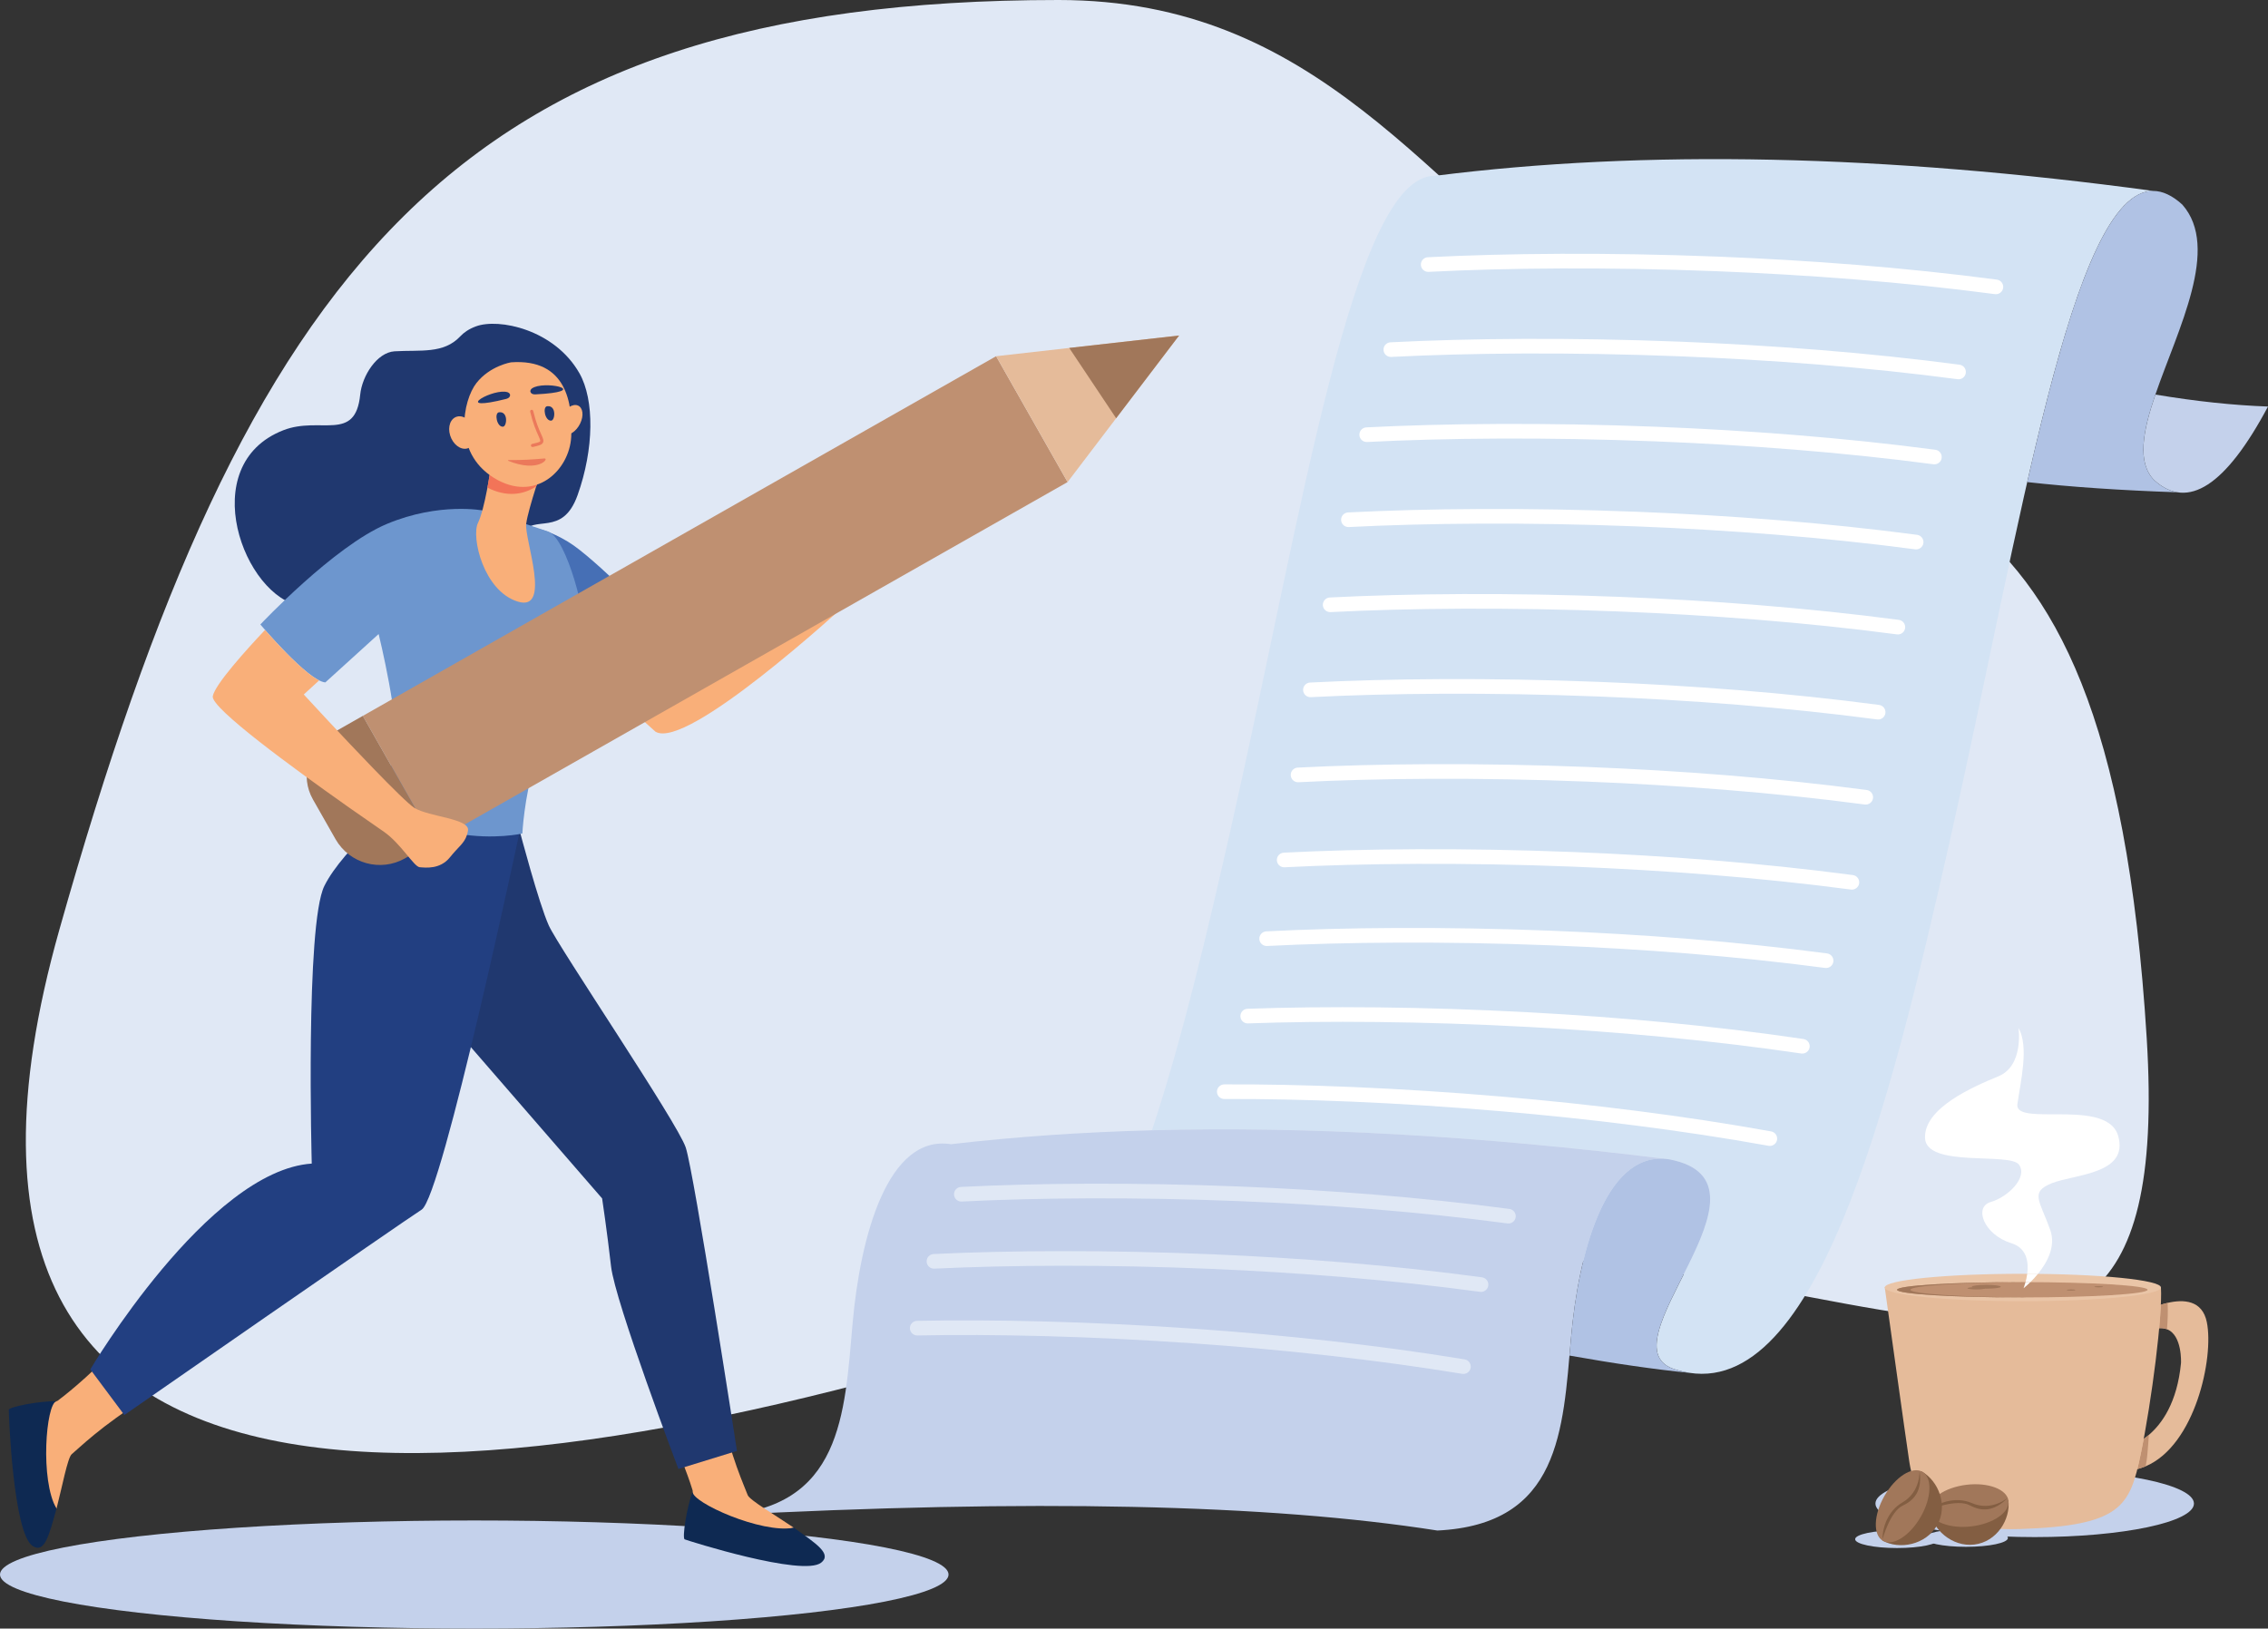 <?xml version="1.0" encoding="UTF-8"?><svg id="a" xmlns="http://www.w3.org/2000/svg" viewBox="0 0 2174.6 1561.83"><rect x="0" y="0" width="2174.6" height="1561.83" fill="#333333" stroke="none"/><path d="M1014.93,0c248.01,0,352.49,177.45,531.54,315.39,236.97,182.57,473.91,63.72,511.86,680.59,33.76,549.02-387.61,59.43-981.75,256.1C482.45,1448.74-122.66,1527.94,56.9,891.64,236.45,255.32,438.68,0,1014.93,0Z" style="fill:#e0e8f5; fill-rule:evenodd;"/><ellipse cx="454.74" cy="1509.99" rx="454.74" ry="51.84" style="fill:#c4d1eb;"/><path d="M1596.89,1111.38c-179.08-22.24-343.21-31.38-492.36-27.43,29.39-88.67,53.89-193.22,76.16-291.76,68.35-302.54,116.93-625.27,195.55-623.62,200.79-25.36,430.23-20.51,688.31,14.52-78.34-.42-126.88,321.65-195.09,623.61-57.38,253.96-129.62,547.71-262,507-76.32-20.79,108.87-179.82-6.94-201.87-1.22-.19-2.42-.34-3.62-.45Z" style="fill:#d3e3f4; fill-rule:evenodd;"/><path d="M1104.53,1083.95c149.15-3.96,313.27,5.19,492.36,27.43-58.02-5.22-83.4,90.5-90.6,172.07-7.8,88.17-10.31,178.58-128.11,184.35-161.48-25.39-390.48-30.26-686.99-14.61,.02,0,.04,0,.06,0,115.97-6.62,118.52-96.55,126.26-184.25,7.36-83.25,33.64-181.24,94.23-171.62,61.2-7.12,125.45-11.58,192.75-13.36h.03Z" style="fill:#c4d1eb; fill-rule:evenodd;"/><path d="M1619.91,1316.58c-32.86-3.25-71.2-8.77-115.06-16.56,.47-5.51,.94-11.05,1.43-16.58,7.2-81.57,32.58-177.29,90.6-172.07,1.2,.15,2.42,.3,3.62,.45,115.81,22.05-69.37,181.08,6.94,201.87,4.21,1.3,8.37,2.25,12.46,2.88Z" style="fill:#b0c2e4; fill-rule:evenodd;"/><path d="M2066.64,378.4c38.89,6.49,74.88,10.31,107.96,11.47-40.49,76.02-76.81,99.61-108.95,70.78-16.93-16.91-10.99-47.27,.99-82.25Z" style="fill:#c4d1eb; fill-rule:evenodd;"/><path d="M2087.86,472.13c-54.56-1.87-102.59-5.14-144.12-9.8,36.67-160.85,73.25-279.49,120.81-279.23,8.88,.05,18.15,4.23,27.86,13.07,36.8,41.62-4.24,119.39-25.78,182.23-11.99,34.99-17.92,65.34-.99,82.25,7.19,6.46,14.6,10.28,22.21,11.48Z" style="fill:#b0c2e4; fill-rule:evenodd;"/><path d="M1912.81,282.09c3.84,.5,7.37-2.21,7.86-6.05,.5-3.84-2.21-7.37-6.04-7.87-88.22-11.7-180.63-18.65-268.04-22.09-105.01-4.13-202.85-3.2-277.56,.62-3.87,.2-6.85,3.49-6.65,7.37,.19,3.87,3.49,6.85,7.37,6.65,74.39-3.81,171.78-4.73,276.29-.62,87.03,3.43,179.02,10.34,266.77,21.98h0Zm-217.09,816.75c3.81,.68,7.45-1.85,8.14-5.67,.68-3.81-1.85-7.46-5.67-8.14-84.58-15.25-173.23-26.08-257.11-33.29-100.7-8.66-194.96-12.14-267.24-11.8-3.87,.02-7,3.17-6.99,7.04,.02,3.87,3.17,7,7.04,6.98,71.61-.34,165.38,3.15,266.03,11.8,83.76,7.2,172,17.97,255.79,33.07h0Zm31.39-88.52c3.84,.56,7.42-2.1,7.98-5.94,.56-3.84-2.1-7.41-5.94-7.97-85.98-12.73-176.25-20.88-261.74-25.52-102.52-5.57-198.18-6.09-271.33-3.45-3.87,.13-6.89,3.38-6.76,7.26,.13,3.87,3.38,6.9,7.26,6.76,72.72-2.63,167.93-2.1,270.12,3.46,84.94,4.62,174.72,12.73,260.42,25.41h0Zm22.9-82.06c3.84,.5,7.36-2.21,7.86-6.05,.5-3.84-2.21-7.36-6.04-7.86-86.94-11.53-178.01-18.38-264.16-21.77-103.49-4.07-199.91-3.17-273.53,.61-3.87,.2-6.85,3.5-6.66,7.38,.19,3.86,3.5,6.84,7.37,6.65,73.3-3.75,169.28-4.66,272.27-.62,85.76,3.38,176.4,10.19,262.88,21.67h0Zm24.72-75.16c3.85,.5,7.37-2.21,7.87-6.04,.5-3.84-2.21-7.37-6.05-7.86-88.21-11.71-180.62-18.65-268.04-22.1-105.02-4.13-202.86-3.21-277.57,.62-3.87,.2-6.84,3.5-6.65,7.37,.19,3.87,3.49,6.85,7.37,6.65,74.39-3.81,171.78-4.72,276.29-.62,87.04,3.43,179.02,10.34,266.77,21.98h0Zm13.29-81.57c3.84,.5,7.36-2.21,7.86-6.05,.51-3.84-2.21-7.36-6.04-7.86-88.22-11.71-180.63-18.65-268.04-22.09-105.02-4.13-202.85-3.21-277.56,.62-3.87,.2-6.85,3.5-6.65,7.37,.19,3.87,3.49,6.85,7.37,6.65,74.39-3.81,171.78-4.73,276.29-.61,87.03,3.42,179.02,10.34,266.77,21.98h0Zm11.88-81.57c3.85,.5,7.37-2.21,7.87-6.05,.5-3.84-2.21-7.37-6.05-7.87-88.21-11.7-180.62-18.65-268.04-22.09-105.02-4.13-202.86-3.2-277.57,.62-3.87,.2-6.84,3.5-6.65,7.37,.19,3.87,3.49,6.85,7.37,6.65,74.4-3.81,171.78-4.73,276.29-.62,87.04,3.42,179.02,10.34,266.77,21.98h0Zm18.92-81.57c3.85,.5,7.37-2.21,7.86-6.05,.5-3.84-2.2-7.36-6.04-7.86-88.21-11.71-180.63-18.65-268.04-22.09-105.01-4.13-202.85-3.2-277.56,.61-3.87,.2-6.85,3.5-6.66,7.37,.2,3.88,3.5,6.85,7.37,6.65,74.39-3.81,171.78-4.73,276.29-.62,87.03,3.43,179.02,10.34,266.77,21.98h0Zm17.52-81.57c3.84,.5,7.36-2.21,7.86-6.05,.5-3.84-2.21-7.36-6.05-7.86-88.21-11.71-180.62-18.65-268.04-22.09-105.02-4.13-202.85-3.2-277.56,.62-3.87,.2-6.85,3.5-6.66,7.37,.19,3.87,3.49,6.85,7.37,6.65,74.39-3.81,171.78-4.73,276.29-.62,87.04,3.42,179.02,10.34,266.78,21.98h0Zm17.51-81.57c3.84,.5,7.37-2.21,7.86-6.05,.5-3.84-2.21-7.36-6.04-7.86-88.22-11.71-180.63-18.65-268.04-22.09-105.02-4.13-202.85-3.21-277.56,.62-3.87,.19-6.85,3.5-6.65,7.37,.19,3.87,3.49,6.85,7.37,6.65,74.39-3.81,171.78-4.73,276.29-.62,87.03,3.42,179.02,10.34,266.77,21.98h0Zm23.15-81.57c3.84,.5,7.36-2.21,7.86-6.05,.5-3.84-2.21-7.37-6.05-7.87-88.21-11.71-180.62-18.65-268.04-22.09-105.02-4.13-202.86-3.2-277.57,.62-3.86,.2-6.84,3.5-6.65,7.37,.19,3.87,3.49,6.85,7.37,6.65,74.39-3.81,171.78-4.73,276.3-.62,87.04,3.42,179.02,10.34,266.78,21.98Z" style="fill:#fff; fill-rule:evenodd;"/><path d="M1445.41,1173.29c3.85,.5,7.37-2.21,7.87-6.04,.5-3.84-2.2-7.37-6.05-7.86-85.01-11.35-174.07-18.12-258.32-21.5-101.21-4.06-195.49-3.24-267.51,.39-3.87,.19-6.86,3.47-6.68,7.34,.18,3.87,3.47,6.87,7.34,6.68,71.7-3.61,165.56-4.43,266.29-.39,83.87,3.37,172.49,10.1,257.05,21.38h0Zm-43.37,144.23c3.82,.62,7.43-1.98,8.06-5.8,.62-3.83-1.98-7.44-5.8-8.06-84.68-13.92-173.5-23.37-257.59-29.29-100.9-7.1-195.19-9.12-267.4-7.67-3.87,.08-6.94,3.27-6.87,7.15,.08,3.87,3.27,6.95,7.15,6.88,71.65-1.45,165.48,.57,266.18,7.67,83.75,5.89,172.13,15.3,256.27,29.13h0Zm17.06-78.62c3.84,.52,7.37-2.18,7.9-6.02,.51-3.84-2.18-7.37-6.03-7.9-84.96-11.54-174.02-18.52-258.3-22.1-101.18-4.3-195.47-3.7-267.51-.25-3.87,.18-6.86,3.48-6.68,7.35,.19,3.86,3.48,6.86,7.34,6.67,71.7-3.44,165.56-4.03,266.3,.25,83.83,3.55,172.42,10.5,256.98,21.99Z" style="fill:#e0e8f5; fill-rule:evenodd;"/><path d="M441.35,322.52c-16.04,17.11-38.19,12.88-63.12,14.39-16.73,1.11-31.04,23.35-32.86,41.56-4.61,46.1-38.23,20.33-73.67,34.12-85.38,33.31-37.77,160.83,17.69,168.68,18.76,2.61,53.98,13.49,63.43,18.12,28.51,13.89,78.65-4.63,116.06-27.48,37.4-22.75,18.83-41.36,30.93-60.29,12.1-19.02,39.31,4.13,53.98-36.73,15.86-44.39,16.25-91.38,1.83-116.85-23.87-42.17-77.58-53.24-99.44-44.99-6.52,2.42-11.32,5.74-14.82,9.46Z" style="fill:#20386f; fill-rule:evenodd;"/><path d="M881.17,527.53s-18.65,15.4-19.78,13.89c-1.06-1.51,7.02-5.33,25.69-27.57,6.69-7.95,1.39-14.6-13.35,3.22-2.63,3.22-6.2,5.33-8.87,7.75-5.29,4.63-9.08,8.15-9.19,7.85-.13-.4-1.93-.1,.45-3.12,2.85-3.53,10.83-9.87,14.58-15.4,2.12-3.12,7.02-9.36,7.02-9.36,0,0,6.67-10.97,6.05-11.47-3.27-2.71-10.58,3.83-12.85,8.46-3.13,2.21-8.06,9.06-8.06,9.06,0,0-13.45,11.57-15.36,9.86-1.56-1.41,24.55-34.82,21.03-37.24-4.14-3.02-16.76,14.99-17.45,15.8-1.99,2.31-8.52,8.86-8.52,8.86,0,0-23.95,21.64-25.6,19.93-1.65-1.71,.13-7.55,1.09-9.36,.95-1.81,1.87-3.93,2.83-5.74,.95-1.81,.24-4.02-2.18-5.23-2.42-1.21-7.97,5.23-9.39,7.75-4.43,8.05-11.45,31.7-12.31,34.22-1.01,2.92-135.2,78.6-149.43,84.74l-47.99-60.08-53.32,53.24,82.19,74.07c30.07,18.41,179.3-119.16,184-123.29,0,0,17.75-8.86,29.42-13.89,11.68-5.03,20.14-13.89,23.18-15.7,.45-.3,11.29-6.24,20.69-17.41,8.11-9.66-4.59-3.83-4.59-3.83Z" style="fill:#f9af79; fill-rule:evenodd;"/><path d="M814.38,550.27s10.29-13.89,3.16-22.14c0,0,6.01,3.22,5.66,9.66-.35,6.44-8.82,12.48-8.82,12.48Z" style="fill:#f27458; fill-rule:evenodd;"/><path d="M490.97,501.16s25.53,4.93,36.54,9.66c6.96,2.92,14.93,6.94,22.39,12.18,28.84,20.43,92.08,85.75,92.08,85.75,0,0-9.65,17.01-24.69,29.59-15.62,13.08-38.71,22.34-38.71,22.34,0,0-40.26-35.33-66.14-70.55-32.06-43.68-21.48-88.97-21.48-88.97Z" style="fill:#466fb5; fill-rule:evenodd;"/><path d="M108.7,1294.73c-23.89,26.06-50.15,46.29-53.45,48.61-1.57,1.11-11.57,2.92-13.25,4.12-17.75,37.34-3.8,71.86,12.16,99.44,5.36-20.63,10.67-49.12,14.63-52.33,6.3-5.13,28.4-27.48,70.93-53.65-19.63-12.38-20.57-26.87-31.03-46.19Z" style="fill:#f9af79; fill-rule:evenodd;"/><path d="M636.31,1362.6c16.5,31.27,26.71,62.81,27.78,66.69,.51,1.86-1.15,11.88-.57,13.86,29.19,29.28,66.39,27.76,97.73,22.01-17.63-12-42.65-26.58-44.36-31.39-2.71-7.66-16.31-35.99-26.64-84.84-18.26,14.32-32.22,10.33-53.93,13.67Z" style="fill:#f9af79; fill-rule:evenodd;"/><path d="M53.98,1343.84c-15.46-.5-45.4,5.34-45.52,8.15-.15,3.33,4.05,118.86,23,130.74,11.4,7.15,15.53-10.37,22.71-35.83-15.96-27.58-10.05-100.34-.19-103.06Z" style="fill:#0e2952; fill-rule:evenodd;"/><path d="M664.14,1430.66c-5.67,14.39-10.25,44.54-7.64,45.61,3.08,1.26,113.29,36.19,130.85,22.34,10.57-8.33-4.53-18.11-26.09-33.44-31.34,5.75-97.88-24.31-97.12-34.51Z" style="fill:#0e2952; fill-rule:evenodd;"/><path d="M457.15,810.54l41.21-13.49s18.13,68.94,27.82,90.48c9.69,21.44,123.36,188.91,131.33,212.96,7.98,24.05,49.12,290.96,49.12,290.96l-56.16,17.31s-60.65-159.92-64.57-194.24c-3.91-34.22-8.57-65.21-8.57-65.21l-143.42-165.36,23.25-173.4Z" style="fill:#20386f; fill-rule:evenodd;"/><path d="M498.36,797.05s-74.29,350.43-94.08,363.02c-19.79,12.68-285.06,196.96-285.06,196.96l-32.63-43.77s112.8-190.62,212.32-197.37c0,0-6.25-229.36,12.1-266.29,18.33-36.94,78.59-84.74,78.59-84.74l108.79,17.01-.03,15.19Z" style="fill:#223f81; fill-rule:evenodd;"/><path d="M463.85,489.69s-42.3-8.45-92.94,12.78c-50.66,21.24-121.27,96.42-121.27,96.42,0,0,45.57,54.24,62.3,55.55l51.11-46.4s21.59,87.86,15.41,114.33c-4.98,21.34-25.94,57.36-25.94,57.36,0,0-1.1,4.22,86.1,19.73,35.02,6.14,62.23-.1,62.23-.1,0,0,1.69-34.42,11.88-67.33,16.59-53.44,45.15-116.85,47.07-125.1,3.09-13.18-15.99-90.58-34.13-97.12-18.13-6.44-61.83-20.13-61.83-20.13Z" style="fill:#6d96ce; fill-rule:evenodd;"/><path d="M470.28,450.13s-5.35,37.74-11.98,51.33c-6.65,13.49,5.29,65.42,38.19,75.48,32.89,10.16,6.14-60.08,8.04-74.68,1.91-14.59,16.69-57.27,16.69-57.27l-50.95,5.13Z" style="fill:#f9af79; fill-rule:evenodd;"/><path d="M514.12,466.44c3.73-11.67,7.1-21.44,7.1-21.44l-50.95,5.13s-1.09,7.75-2.9,17.51c18.06,9.26,34.43,7.05,46.75-1.21Z" style="fill:#f27458; fill-rule:evenodd;"/><path d="M556.23,406.26c-3.75,7.65-10.8,12.18-15.74,10.27-4.96-2.01-5.93-9.86-2.19-17.51,3.75-7.55,10.8-12.18,15.75-10.16,4.96,2.01,5.93,9.76,2.18,17.41Z" style="fill:#f9af79; fill-rule:evenodd;"/><path d="M489.91,347.48s-20.13,3.32-33.07,19.82c-12.96,16.51-23.23,66.12,16.57,90.88,39.79,24.66,72.59-7.14,74.28-39.25,1.68-32.11-4.41-75.28-57.77-71.46Z" style="fill:#f9af79; fill-rule:evenodd;"/><path d="M454.57,411.99c2.64,8.45-.35,16.6-6.69,18.12-6.34,1.61-13.62-4.02-16.26-12.48-2.64-8.46,.35-16.5,6.69-18.12,6.34-1.61,13.61,4.02,16.26,12.48Z" style="fill:#f9af79; fill-rule:evenodd;"/><path d="M488.14,441.2c13.38,.07,20.79-.41,33.78-1.52,5.21-.45-5.49,14.05-34.51,2.28-.7-.28-.31-.77,.72-.76Z" style="fill:#eb795b; fill-rule:evenodd;"/><path d="M484.19,375.64c6.49,.48,6.13,5.66,1.32,6.88-51.18,12.83-17.41-8.1-1.32-6.88Z" style="fill:#20386f; fill-rule:evenodd;"/><path d="M512.35,371.26c-6.08,2.34-4.22,7.19,.73,6.97,52.7-2.58,14.31-12.8-.73-6.97Z" style="fill:#20386f; fill-rule:evenodd;"/><path d="M510.57,428.69l.33-.03c5.66-1.25,8.67-2.02,9.73-4.16,.99-1.96,0-4.16-1.78-8.16-1.99-4.41-4.99-11.13-7.58-22.21-.18-.8-1-1.28-1.8-1.11-.81,.19-1.31,.99-1.12,1.82,2.65,11.32,5.72,18.21,7.76,22.75,1.17,2.63,2.18,4.9,1.83,5.57-.48,.96-4.49,1.85-7.7,2.56-.81,.19-1.32,.99-1.14,1.82,.15,.68,.77,1.15,1.46,1.15Z" style="fill:#eb795b; fill-rule:evenodd;"/><path d="M528.59,403.38c3.69-.38,5.09-14.79-3.88-13.82-4.79,.51-2.18,14.47,3.88,13.82Z" style="fill:#20386f; fill-rule:evenodd;"/><path d="M482.39,409.18c3.7-.42,5.09-14.79-3.87-13.82-4.79,.51-2.18,14.46,3.87,13.82Z" style="fill:#20386f; fill-rule:evenodd;"/><polygon points="347.88 686.54 416.45 807.22 1023.62 462.31 955.09 341.61 347.88 686.54" style="fill:#bf9071; fill-rule:evenodd;"/><polygon points="1130.52 321.77 1023.62 462.31 955.09 341.61 1130.52 321.77" style="fill:#e5bb9a; fill-rule:evenodd;"/><path d="M300.04,766.66l21.68,38.14c13.37,23.45,43.18,31.69,66.7,18.33l28.02-15.92-68.56-120.68-30.48,17.29c-22.15,12.58-29.9,40.71-17.36,62.84Z" style="fill:#a1775a; fill-rule:evenodd;"/><polygon points="1025.18 333.67 1070.18 401.09 1130.52 321.77 1025.18 333.67" style="fill:#a1775a; fill-rule:evenodd;"/><path d="M448.72,796.55c-.25,1.61-.61,3.02-1.03,4.23-2.58,8.16-8.06,11.07-16.31,21.44-9.53,11.78-23.39,9.86-28.97,9.46-5.57-.5-17.88-22.54-34.33-34.03-4.29-2.91-17.79-12.27-35.31-24.55l-.07-.1c-.5-.3-.95-.61-1.44-1.01-49.49-34.93-129.21-92.99-127.25-104.27,1.92-11.17,32.65-45.09,50.1-63.6,10.45,11.88,36.46,40.56,51.88,48.41l-14.73,13.49s36.42,39.65,66.93,71.15c18,18.62,33.92,34.32,39.17,37.64,14.18,8.66,53.38,10.16,51.37,21.74Z" style="fill:#f9af79; fill-rule:evenodd;"/><path d="M2103.6,1441.92c0,17.77-68.37,32.17-152.7,32.17s-152.69-14.39-152.69-32.17,68.36-32.17,152.69-32.17,152.7,14.41,152.7,32.17Z" style="fill:#c4d1eb; fill-rule:evenodd;"/><path d="M2057.33,1406.16c-6.15,2.64-12.8,4.17-19.95,4.36l4.32-23.67s8.56-2.17,18.65-10.75c12.43-10.56,27.16-30.86,30.84-68.89,0,0,1.37-26.74-13.45-32.43-4.86-1.86-11.43-1.46-20.36,2.85l-2.41-19.33s10.8-5.9,23.38-8.83c15.31-3.55,33.29-2.73,37.6,18.49,6.94,34.2-11.24,118.12-58.61,138.21Z" style="fill:#e5bb9a; fill-rule:evenodd;"/><path d="M2049.36,1408.87c1.16-4.65,2.24-9.64,3.34-14.98,.92-4.44,1.83-9.13,2.74-13.99,1.57-1.1,3.22-2.36,4.92-3.8-.44,6.34-.83,12.68-1.46,19-.39,3.68-.85,7.41-1.56,11.06h0c-2.57,1.1-5.23,2-7.97,2.71Z" style="fill:#bf9071; fill-rule:evenodd;"/><path d="M2077.74,1274.78h0c-1.77-.67-3.75-1.05-6-1.05-.48,0-.97,.02-1.46,.05,.74-8.31,1.3-15.93,1.6-22.52,2.06-.66,4.24-1.27,6.47-1.79,.44,8.22,.13,16.82-.61,25.31Z" style="fill:#bf9071; fill-rule:evenodd;"/><path d="M1807.12,1234.46s20.94,150.57,23.34,165.87c2.42,15.3,8.86,69.25,106.29,66.03,97.42-3.22,105.48-21.74,115.95-72.47,10.46-50.73,20.87-132.59,19.27-159.16l-264.85-.27Z" style="fill:#e5bb9a; fill-rule:evenodd;"/><path d="M2071.97,1234.73c0,7.26-59.3,13.14-132.43,13.14s-132.42-5.88-132.42-13.14,59.29-13.15,132.42-13.15,132.43,5.88,132.43,13.15Z" style="fill:#eac5a7; fill-rule:evenodd;"/><path d="M2059.14,1236.91c0,4.06-53.78,7.35-120.11,7.35s-120.11-3.29-120.11-7.35,53.77-7.34,120.11-7.34,120.11,3.28,120.11,7.34Z" style="fill:#bf9071; fill-rule:evenodd;"/><path d="M1831.75,1236.91c0-3.93,50.34-7.14,113.69-7.34h-6.41c-66.33,0-120.11,3.28-120.11,7.34s53.77,7.35,120.11,7.35c2.15,0,4.29,0,6.41-.02-63.35-.2-113.69-3.4-113.69-7.33Z" style="fill:#a1775a; fill-rule:evenodd;"/><path d="M1918.39,1234.01c0,1.02-6.22,1.84-13.88,1.84s-13.89-.82-13.89-1.84,6.21-1.84,13.89-1.84,13.88,.83,13.88,1.84Z" style="fill:#a1775a; fill-rule:evenodd;"/><path d="M1903.31,1235.46c0,.62-3.77,1.12-8.41,1.12s-8.42-.5-8.42-1.12,3.77-1.11,8.42-1.11,8.41,.51,8.41,1.11Z" style="fill:#a1775a; fill-rule:evenodd;"/><path d="M1990.02,1237.13c0,.31-1.88,.56-4.21,.56s-4.2-.25-4.2-.56,1.89-.55,4.2-.55,4.21,.24,4.21,.55Z" style="fill:#a1775a; fill-rule:evenodd;"/><path d="M2016.51,1234.01c0,.31-1.88,.56-4.2,.56s-4.2-.25-4.2-.56,1.88-.55,4.2-.55,4.2,.24,4.2,.55Z" style="fill:#a1775a; fill-rule:evenodd;"/><path d="M1859.1,1476.12c0,4.67-17.99,8.46-40.17,8.46s-40.18-3.79-40.18-8.46,17.98-8.47,40.18-8.47,40.17,3.79,40.17,8.47Z" style="fill:#c4d1eb; fill-rule:evenodd;"/><path d="M1925.23,1474.95c0,4.68-17.98,8.47-40.17,8.47s-40.18-3.79-40.18-8.47,17.99-8.46,40.18-8.46,40.17,3.8,40.17,8.46Z" style="fill:#c4d1eb; fill-rule:evenodd;"/><path d="M1925.69,1438.6c2.24,18.61-11.14,40.07-32.69,42.65-21.54,2.59-40.78-14.95-43.01-33.56l75.7-9.08Z" style="fill:#835e42; fill-rule:evenodd;"/><path d="M1925.78,1439.32c1.32,11.01-14.55,21.97-35.45,24.48-20.91,2.5-38.92-4.39-40.24-15.4-1.33-11.01,14.55-21.97,35.45-24.48,20.9-2.51,38.92,4.38,40.24,15.4Z" style="fill:#a1775a; fill-rule:evenodd;"/><path d="M1925.23,1436.28s-15.34,13.51-34.59,5.18c-13.92-6.02-29.97-1.62-39.53,5.75,0,0,25.53-10.04,37.5-3.62,10.65,5.71,22.81,6.83,36.62-7.31Z" style="fill:#835e42; fill-rule:evenodd;"/><path d="M1842.54,1411.09c16.28,9.29,25.54,32.81,14.79,51.66-10.76,18.84-36.3,23.84-52.58,14.55l37.79-66.21Z" style="fill:#835e42; fill-rule:evenodd;"/><path d="M1843.16,1411.44c9.64,5.5,8.98,24.77-1.45,43.06-10.44,18.28-26.7,28.65-36.34,23.16-9.62-5.51-8.98-24.78,1.46-43.07,10.44-18.28,26.7-28.65,36.33-23.15Z" style="fill:#a1775a; fill-rule:evenodd;"/><path d="M1840.39,1410.08s1.72,20.36-16.44,30.87c-13.13,7.59-19.16,23.1-18.93,35.17,0,0,7.14-26.5,19.43-32.28,10.93-5.14,19.08-14.25,15.94-33.76Z" style="fill:#835e42; fill-rule:evenodd;"/><path d="M1954.02,1221.65c-3.39-.04-6.83-.07-10.29-.08,1.43-10.79-.05-24.67-15.27-29.34-26.15-8-36.29-34.68-19.74-39.48,16.54-4.81,35.74-23.48,27.16-35.76-8.59-12.27-89.06,3.21-90.13-25.61-1.07-28.81,45.89-49.09,70.43-59.23,24.54-10.13,19.21-46.42,19.21-46.42,10.14,18.14,2.13,50.69-1.07,73.1-1.35,9.39,13.51,9.79,32.01,9.79h2.61c.87,0,1.73,0,2.61,0,24.7,0,53.55,.67,59.35,20.63,10.66,36.82-41.62,36.82-63.29,45.36-21.67,8.54-11.95,16.54-1.82,44.82,5.68,15.83-3.02,31.49-11.79,42.22Z" style="fill:#fff; fill-rule:evenodd;"/><path d="M1946.77,1229.57c-1.09,0-2.18,0-3.27,0h-1.38c.61-2.26,1.23-5,1.62-7.99,3.46,0,6.89,.03,10.29,.08-2.53,3.08-5.06,5.77-7.25,7.92Z" style="fill:#fff; fill-rule:evenodd;"/><path d="M1940.2,1235.46s.94-2.31,1.9-5.88c1.12,0,2.22,0,3.34-.02h-1.94c1.09,0,2.19,0,3.27,0-3.79,3.73-6.57,5.88-6.57,5.88Z" style="fill:#fff; fill-rule:evenodd;"/><path d="M1942.1,1229.58s.02-.02,.02-.02h3.33c-1.12,0-2.22,.02-3.34,.02Z" style="fill:#b17a79; fill-rule:evenodd;"/></svg>